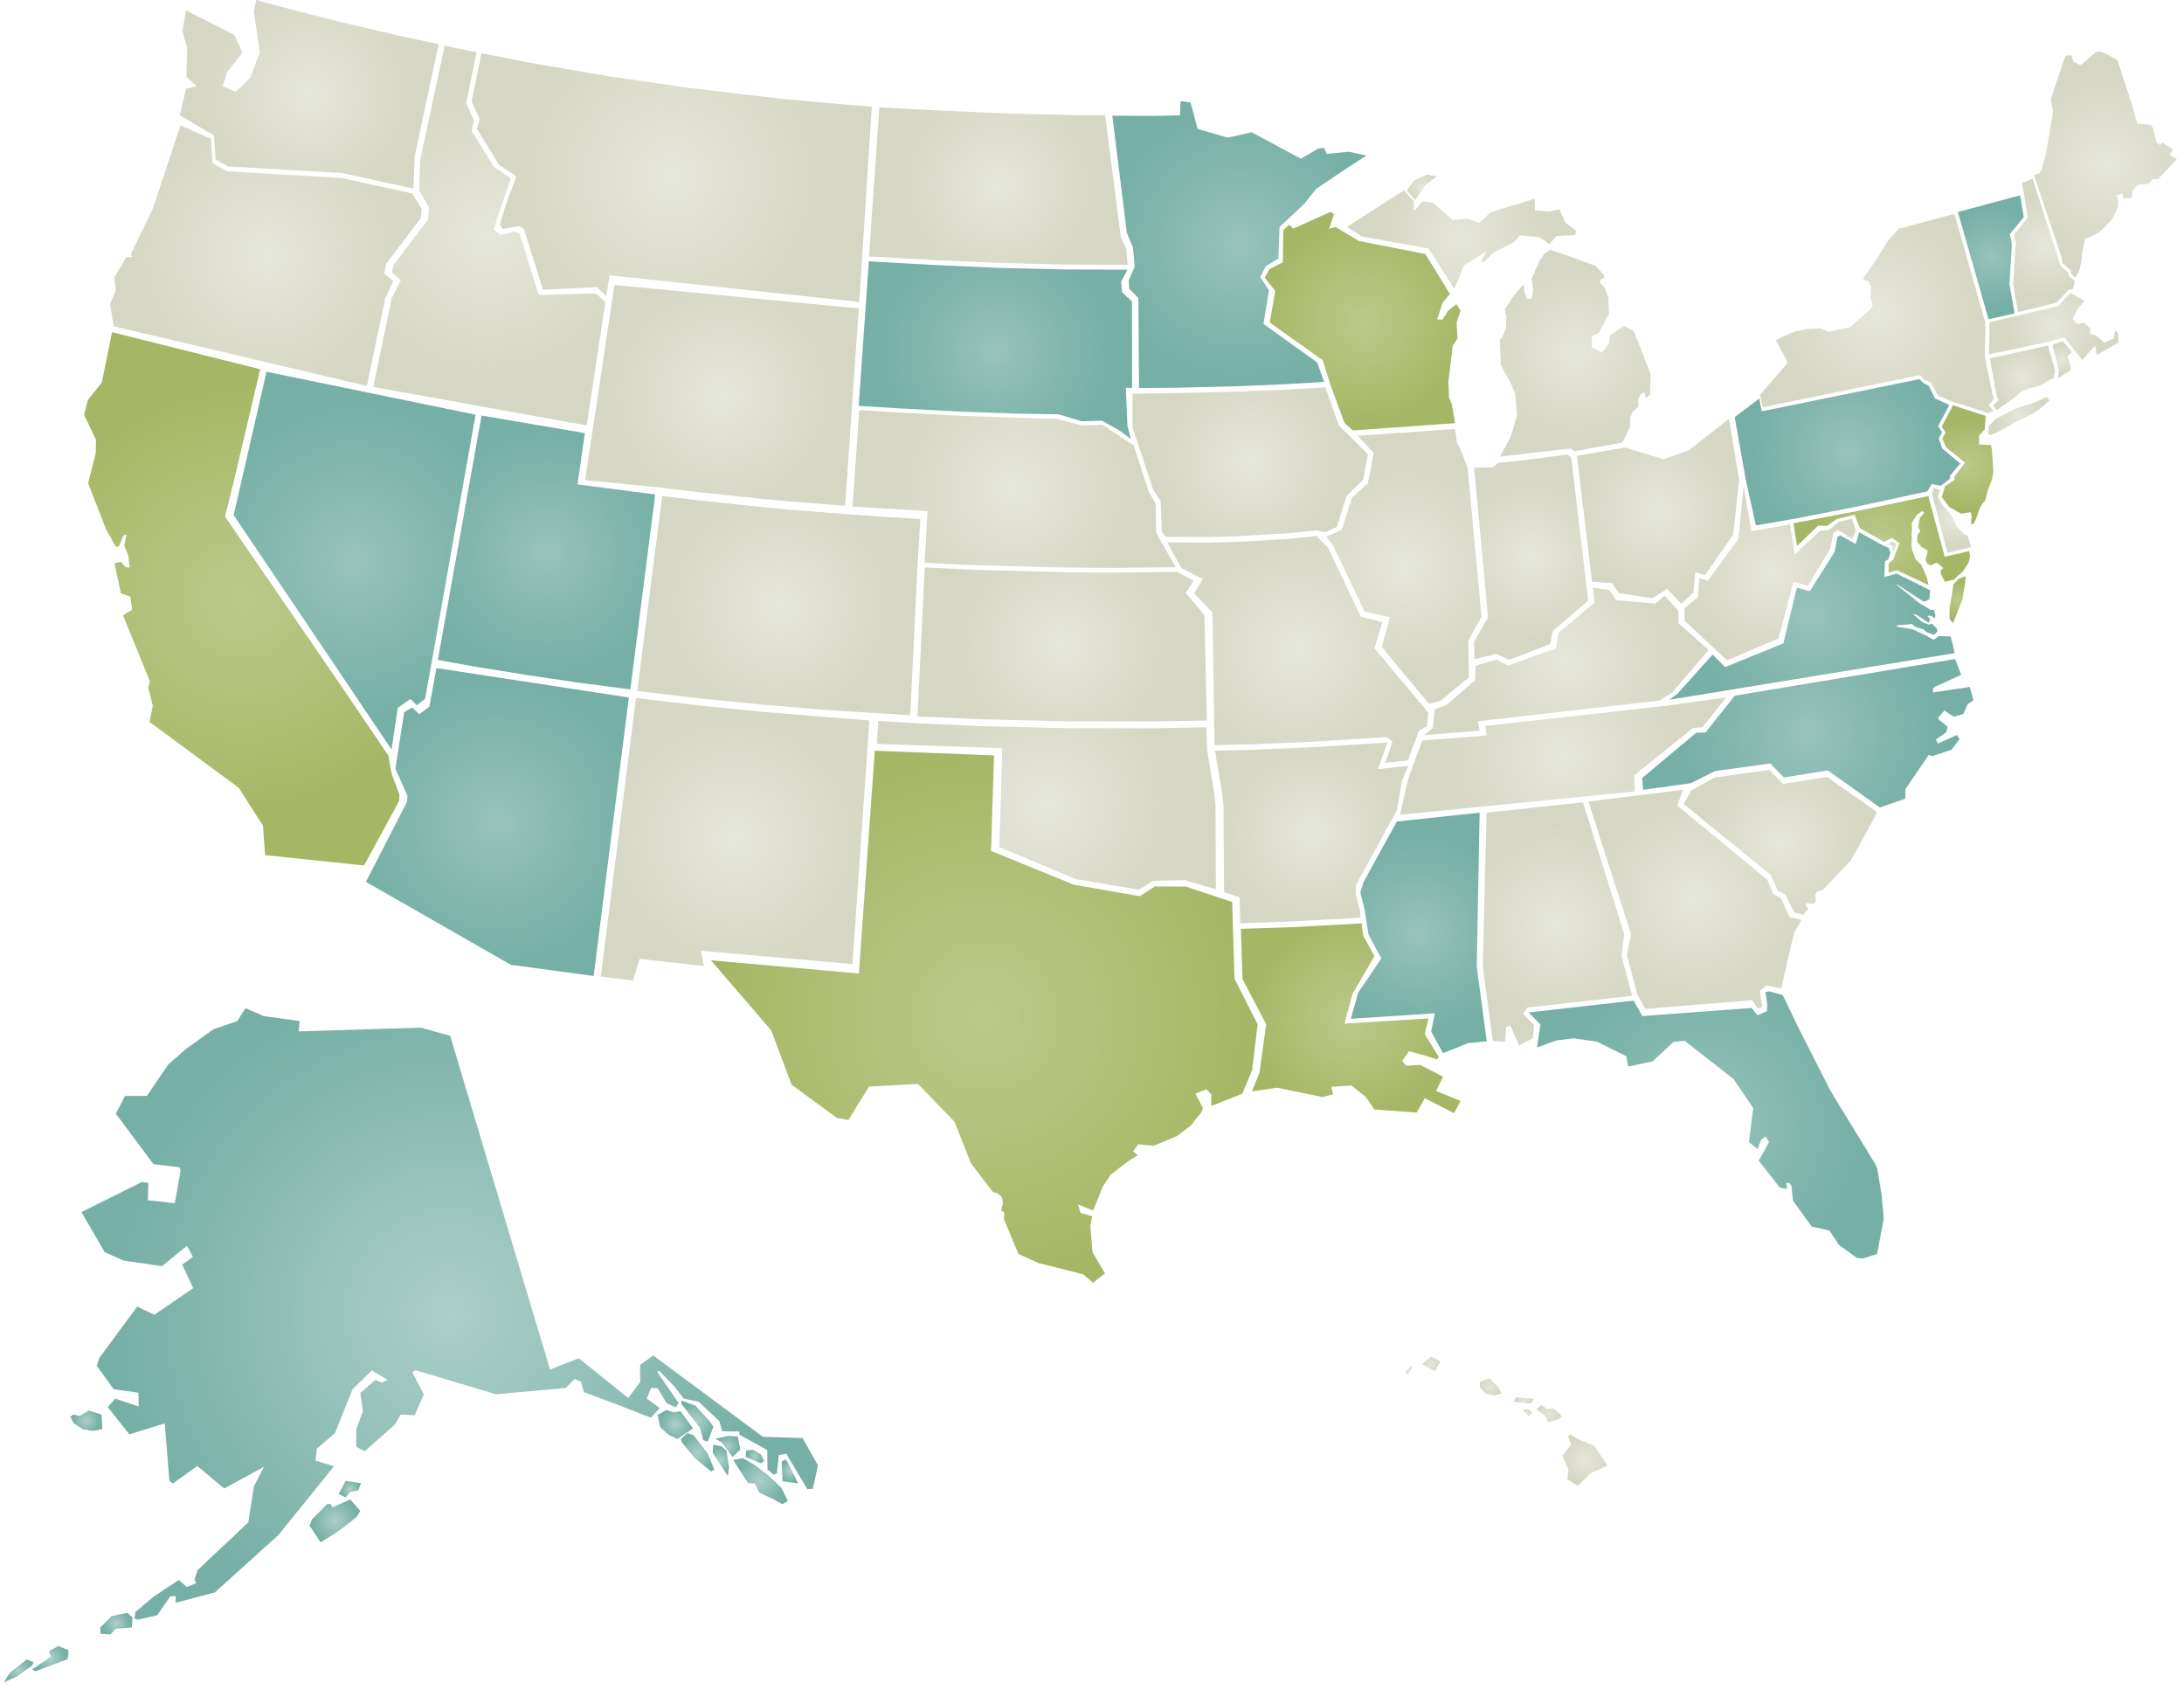 <?xml version="1.0" encoding="utf-8"?>
<!-- Generator: Adobe Illustrator 15.0.1, SVG Export Plug-In . SVG Version: 6.00 Build 0)  -->
<!DOCTYPE svg PUBLIC "-//W3C//DTD SVG 1.1//EN" "http://www.w3.org/Graphics/SVG/1.1/DTD/svg11.dtd">
<svg version="1.1" id="Layer_1" xmlns="http://www.w3.org/2000/svg" xmlns:xlink="http://www.w3.org/1999/xlink" x="0px" y="0px"
	 width="570px" height="441px" viewBox="-67 -50 570 441" enable-background="new -67 -50 570 441" xml:space="preserve">
<g id="California_1_">
	
		<radialGradient id="SVGID_1_" cx="-3.892" cy="235.755" r="57.155" gradientTransform="matrix(1 0 0 -1 0 342)" gradientUnits="userSpaceOnUse">
		<stop  offset="0" style="stop-color:#A5B765;stop-opacity:0.75"/>
		<stop  offset="0.945" style="stop-color:#A5B765;stop-opacity:0.986"/>
		<stop  offset="1" style="stop-color:#A5B765"/>
	</radialGradient>
	<polygon fill="url(#SVGID_1_)" points="-37.764,36.671 0.913,46.34 -6.132,76.219 -8.271,84.776 21.68,128.435 34.359,147.136 
		35.193,151.82 37.253,157.342 37.158,159.026 28.02,175.818 2.188,173.124 1.635,165.438 -4.705,155.533 -28.001,138.339 
		-27.128,134.141 -28.317,129.307 -27.843,127.881 -34.896,110.527 -32.517,109.101 -32.994,105.693 -35.449,104.822 
		-37.113,96.977 -35.449,96.58 -34.184,98.007 -33.149,98.091 -33.469,95.076 -34.579,92.303 -33.943,89.45 -34.816,89.766 
		-36.005,92.598 -36.795,92.619 -39.253,88.26 -44.006,76.059 -42.025,68.295 -41.946,64.809 -45.036,58.23 -44.084,54.349 
		-40.441,49.831 	"/>
</g>
<g id="Oregon_1_">
	
		<radialGradient id="SVGID_2_" cx="2.371" cy="325.288" r="37.468" gradientTransform="matrix(1 0 0 -1 0 342)" gradientUnits="userSpaceOnUse">
		<stop  offset="0" style="stop-color:#D5D6C3;stop-opacity:0.6"/>
		<stop  offset="0.945" style="stop-color:#D5D6C3;stop-opacity:0.978"/>
		<stop  offset="1" style="stop-color:#D5D6C3"/>
	</radialGradient>
	<polygon fill="url(#SVGID_2_)" points="-37.324,35.133 -38.277,29.309 -36.774,25.744 -37.168,22.417 -34,17.03 -32.334,17.109 
		-32.89,16.395 -27.104,4.431 -19.895,-17.28 -11.943,-13.76 -11.573,-7.536 -7.849,-5.314 22.102,-3.573 40.563,0.469 
		43.019,4.431 42.856,6.887 33.826,18.773 33.275,21.307 35.648,23.368 33.51,27.885 28.757,50.704 	"/>
</g>
<g id="Washington_1_">
	
		<radialGradient id="SVGID_3_" cx="13.699" cy="367.397" r="29.546" gradientTransform="matrix(1 0 0 -1 0 342)" gradientUnits="userSpaceOnUse">
		<stop  offset="0" style="stop-color:#D5D6C3;stop-opacity:0.6"/>
		<stop  offset="0.945" style="stop-color:#D5D6C3;stop-opacity:0.978"/>
		<stop  offset="1" style="stop-color:#D5D6C3"/>
	</radialGradient>
	<polygon fill="url(#SVGID_3_)" points="-20.075,-19.915 -18.435,-26.837 -15.678,-27.496 -18.347,-30.018 -18.138,-37.561 
		-19.402,-41.838 -18.452,-47.305 -5.853,-40.888 -3.702,-36.285 -7.767,-31.122 -8.868,-27.496 -5.46,-26.067 -1.733,-29.636 
		0.802,-36.294 -0.735,-46.944 -0.148,-50 11.341,-46.91 24.334,-43.661 39.391,-40.176 47.473,-38.513 47.392,-38.034 
		41.214,-9.192 40.896,-0.795 22.434,-4.835 -7.517,-6.577 -10.734,-8.378 -11.161,-14.663 	"/>
</g>
<g id="Nevada_1_">
	
		<radialGradient id="SVGID_4_" cx="25.548" cy="245.723" r="41.381" gradientTransform="matrix(1 0 0 -1 0 342)" gradientUnits="userSpaceOnUse">
		<stop  offset="0" style="stop-color:#75AFA5;stop-opacity:0.75"/>
		<stop  offset="0.945" style="stop-color:#75AFA5;stop-opacity:0.986"/>
		<stop  offset="1" style="stop-color:#75AFA5"/>
	</radialGradient>
	<polygon fill="url(#SVGID_4_)" points="2.561,46.999 57.114,58.207 45.75,122.28 43.93,132.343 41.786,134.02 40.138,132.372 
		36.812,134.675 35.193,145.557 -6.017,84.404 	"/>
</g>
<g id="Arizona_1_">
	
		<radialGradient id="SVGID_5_" cx="62.813" cy="177.516" r="37.358" gradientTransform="matrix(1 0 0 -1 0 342)" gradientUnits="userSpaceOnUse">
		<stop  offset="0" style="stop-color:#75AFA5;stop-opacity:0.75"/>
		<stop  offset="0.945" style="stop-color:#75AFA5;stop-opacity:0.986"/>
		<stop  offset="1" style="stop-color:#75AFA5"/>
	</radialGradient>
	<polygon fill="url(#SVGID_5_)" points="39.202,159.256 39.36,157.669 36.19,150.539 38.49,135.833 40.547,134.614 42.449,136.355 
		45.067,134.374 46.889,124.31 97.124,131.995 87.932,204.658 66.305,201.724 28.503,180.094 	"/>
</g>
<g id="Idaho_1_">
	
		<radialGradient id="SVGID_6_" cx="60.711" cy="330.528" r="41.059" gradientTransform="matrix(1 0 0 -1 0 342)" gradientUnits="userSpaceOnUse">
		<stop  offset="0" style="stop-color:#D5D6C3;stop-opacity:0.6"/>
		<stop  offset="0.945" style="stop-color:#D5D6C3;stop-opacity:0.978"/>
		<stop  offset="1" style="stop-color:#D5D6C3"/>
	</radialGradient>
	<polygon fill="url(#SVGID_6_)" points="30.414,50.955 35.255,27.732 37.613,23.105 35.241,21.042 35.852,18.981 44.752,7.225 
		44.972,4.148 42.445,-0.247 42.627,-8.083 49.052,-38.064 57.372,-36.319 54.67,-23.061 56.73,-18.543 56.096,-15.853 
		61.801,-6.579 66.318,-3.49 61.801,9.905 63.544,11.33 67.055,10.411 68.616,10.851 73.289,26.064 73.765,26.939 88.48,26.565 
		91.008,28.76 86.121,61.008 	"/>
</g>
<g id="Utah_1_">
	
		<radialGradient id="SVGID_7_" cx="75.641" cy="247.85" r="32.262" gradientTransform="matrix(1 0 0 -1 0 342)" gradientUnits="userSpaceOnUse">
		<stop  offset="0" style="stop-color:#75AFA5;stop-opacity:0.75"/>
		<stop  offset="0.945" style="stop-color:#75AFA5;stop-opacity:0.986"/>
		<stop  offset="1" style="stop-color:#75AFA5"/>
	</radialGradient>
	<polygon fill="url(#SVGID_7_)" points="47.274,122.199 58.684,58.415 85.635,63.011 83.734,76.395 104.007,79.015 97.509,129.886 
		83.642,128.065 70.252,126.083 56.544,123.867 	"/>
</g>
<g id="Montana_1_">
	
		<radialGradient id="SVGID_8_" cx="108.314" cy="345.668" r="43.471" gradientTransform="matrix(1 0 0 -1 0 342)" gradientUnits="userSpaceOnUse">
		<stop  offset="0" style="stop-color:#D5D6C3;stop-opacity:0.6"/>
		<stop  offset="0.945" style="stop-color:#D5D6C3;stop-opacity:0.978"/>
		<stop  offset="1" style="stop-color:#D5D6C3"/>
	</radialGradient>
	<polygon fill="url(#SVGID_8_)" points="58.159,-18.999 56.097,-23.517 58.635,-36.116 71.072,-33.661 92.941,-29.934 
		112.118,-27.161 124.556,-25.658 137.79,-24.151 154.35,-22.644 160.531,-22.172 157.264,28.78 92.106,21.839 91.229,27.223 
		88.701,24.916 74.717,25.607 69.692,9.642 68.374,8.983 64.181,9.761 63.466,8.573 64.972,3.501 67.746,-3.948 63.229,-7.038 
		57.523,-16.31 	"/>
</g>
<g id="Wyoming_2_">
	
		<radialGradient id="SVGID_9_" cx="121.424" cy="288.829" r="32.439" gradientTransform="matrix(1 0 0 -1 0 342)" gradientUnits="userSpaceOnUse">
		<stop  offset="0" style="stop-color:#D5D6C3;stop-opacity:0.6"/>
		<stop  offset="0.945" style="stop-color:#D5D6C3;stop-opacity:0.978"/>
		<stop  offset="1" style="stop-color:#D5D6C3"/>
	</radialGradient>
	<polygon fill="url(#SVGID_9_)" points="93.372,24.366 157.129,30.474 153.563,81.977 138.508,80.786 130.188,79.995 
		114.578,78.332 105.388,77.224 85.719,75.264 	"/>
</g>
<g>
	
		<radialGradient id="SVGID_10_" cx="124.85" cy="173.023" r="35.959" gradientTransform="matrix(1 0 0 -1 0 342)" gradientUnits="userSpaceOnUse">
		<stop  offset="0" style="stop-color:#D5D6C3;stop-opacity:0.6"/>
		<stop  offset="0.945" style="stop-color:#D5D6C3;stop-opacity:0.978"/>
		<stop  offset="1" style="stop-color:#D5D6C3"/>
	</radialGradient>
	<polygon fill="url(#SVGID_10_)" points="89.798,204.791 98.989,132.132 115.788,134.111 130.765,135.619 148.83,137.124 
		159.901,137.976 155.487,201.544 115.952,198.079 116.72,202.034 99.941,200.193 98.198,205.822 	"/>
</g>
<g id="Colorado_1_">
	
		<radialGradient id="SVGID_11_" cx="136.261" cy="233.981" r="33.039" gradientTransform="matrix(1 0 0 -1 0 342)" gradientUnits="userSpaceOnUse">
		<stop  offset="0" style="stop-color:#D5D6C3;stop-opacity:0.6"/>
		<stop  offset="0.945" style="stop-color:#D5D6C3;stop-opacity:0.978"/>
		<stop  offset="1" style="stop-color:#D5D6C3"/>
	</radialGradient>
	<polygon fill="url(#SVGID_11_)" points="99.326,130.294 105.824,79.403 115.014,80.511 130.623,82.177 138.945,82.968 154,84.156 
		162.794,84.789 173.197,85.436 172.458,97.727 170.557,136.635 160.576,136 149.166,135.287 131.101,133.781 116.124,132.275 	"/>
</g>
<g id="Texas_1_">
	
		<radialGradient id="SVGID_12_" cx="189.879" cy="126.71" r="70.387" gradientTransform="matrix(1 0 0 -1 0 342)" gradientUnits="userSpaceOnUse">
		<stop  offset="0" style="stop-color:#A5B765;stop-opacity:0.75"/>
		<stop  offset="0.945" style="stop-color:#A5B765;stop-opacity:0.986"/>
		<stop  offset="1" style="stop-color:#A5B765"/>
	</radialGradient>
	<polygon fill="url(#SVGID_12_)" points="118.528,200.554 157.155,204.012 161.314,145.879 192.425,147.097 191.661,172.027 
		213.215,180.827 230.488,183.835 234.37,181.296 242.474,181.319 254.575,185.341 255.21,205.385 261.229,217.271 259.806,229.156 
		257.238,235.375 249.105,238.585 249.12,235.545 247.842,234.227 244.989,235.339 246.97,239.141 246.572,240.17 243.721,243.734 
		240.156,246.43 234.054,248.966 230.093,248.568 228.744,250.392 229.934,251.419 227.318,253.085 224.623,255.145 
		222.878,256.492 220.821,259.578 219.951,261.722 218.284,265.841 214.323,264.257 215.035,266.476 218.046,267.349 
		217.575,269.883 218.125,276.696 221.375,282.244 218.284,284.7 215.669,282.483 204.022,279.55 198.794,277.173 194.99,268.06 
		195.148,266.396 194.277,265.763 194.752,264.021 194.513,262.434 193.485,261.405 192.14,261.008 186.43,253.562 182.077,242.627 
		172.565,232.8 159.808,233.514 154.418,242.23 151.408,241.674 139.604,233.039 134.292,218.856 	"/>
</g>
<g id="Nebraska_1_">
	
		<radialGradient id="SVGID_13_" cx="197.679" cy="264.418" r="33.176" gradientTransform="matrix(1 0 0 -1 0 342)" gradientUnits="userSpaceOnUse">
		<stop  offset="0" style="stop-color:#D5D6C3;stop-opacity:0.6"/>
		<stop  offset="0.945" style="stop-color:#D5D6C3;stop-opacity:0.978"/>
		<stop  offset="1" style="stop-color:#D5D6C3"/>
	</radialGradient>
	<polygon fill="url(#SVGID_13_)" points="155.518,82.17 157.262,56.996 167.26,57.6 183.424,58.47 199.033,59.025 208.796,59.305 
		215.434,61.006 220.742,60.847 228.903,66.227 232.849,78.448 234.616,81.39 234.728,88.971 239.839,98.009 223.437,98.167 
		210.837,98.09 186.752,97.456 174.308,96.823 175.064,83.369 	"/>
</g>
<g id="South_Dakota_1_">
	
		<radialGradient id="SVGID_14_" cx="192.792" cy="300.644" r="30.079" gradientTransform="matrix(1 0 0 -1 0 342)" gradientUnits="userSpaceOnUse">
		<stop  offset="0" style="stop-color:#75AFA5;stop-opacity:0.75"/>
		<stop  offset="0.945" style="stop-color:#75AFA5;stop-opacity:0.986"/>
		<stop  offset="1" style="stop-color:#75AFA5"/>
	</radialGradient>
	<polygon fill="url(#SVGID_14_)" points="157.113,55.911 159.763,18.192 176.301,19.114 194.049,19.908 210.531,20.301 
		227.252,20.38 225.605,23.486 225.826,26.233 228.422,28.623 228.472,51.208 226.822,51.208 227.255,61.173 228.123,64.517 
		225.27,62.378 220.594,59.763 215.285,59.919 209.263,58.097 198.884,57.936 183.275,57.384 167.11,56.513 	"/>
</g>
<g id="North_Dakota_1_">
	
		<radialGradient id="SVGID_15_" cx="193.535" cy="343.449" r="27.935" gradientTransform="matrix(1 0 0 -1 0 342)" gradientUnits="userSpaceOnUse">
		<stop  offset="0" style="stop-color:#D5D6C3;stop-opacity:0.6"/>
		<stop  offset="0.945" style="stop-color:#D5D6C3;stop-opacity:0.978"/>
		<stop  offset="1" style="stop-color:#D5D6C3"/>
	</radialGradient>
	<polygon fill="url(#SVGID_15_)" points="159.792,16.91 162.484,-21.679 162.484,-21.996 176.489,-21.234 196.614,-20.363 
		213.81,-19.964 221.417,-19.964 225.532,11.967 226.962,14.896 227.278,19.099 210.561,19.017 194.078,18.623 176.33,17.829 	"/>
</g>
<g id="Oklahoma_1_">
	
		<radialGradient id="SVGID_16_" cx="206.086" cy="181.871" r="34.944" gradientTransform="matrix(1 0 0 -1 0 342)" gradientUnits="userSpaceOnUse">
		<stop  offset="0" style="stop-color:#D5D6C3;stop-opacity:0.6"/>
		<stop  offset="0.945" style="stop-color:#D5D6C3;stop-opacity:0.978"/>
		<stop  offset="1" style="stop-color:#D5D6C3"/>
	</radialGradient>
	<polygon fill="url(#SVGID_16_)" points="161.843,144.066 162.24,138.111 172.661,138.744 188.907,139.456 211.964,140.011 
		235.181,140.011 247.859,139.774 248.018,145.651 249.84,156.509 250.236,160.073 250.329,182.035 242.089,179.617 
		233.848,179.839 230.222,182.146 213.85,179.398 193.802,171.029 194.595,145.228 	"/>
</g>
<g id="Kansas_1_">
	
		<radialGradient id="SVGID_17_" cx="210.217" cy="223.875" r="30.245" gradientTransform="matrix(1 0 0 -1 0 342)" gradientUnits="userSpaceOnUse">
		<stop  offset="0" style="stop-color:#D5D6C3;stop-opacity:0.6"/>
		<stop  offset="0.945" style="stop-color:#D5D6C3;stop-opacity:0.978"/>
		<stop  offset="1" style="stop-color:#D5D6C3"/>
	</radialGradient>
	<polygon fill="url(#SVGID_17_)" points="172.453,136.946 174.354,98.04 187.128,98.674 211.214,99.31 223.812,99.386 
		240.215,99.229 244.494,101.525 242.437,104.697 247.347,110.477 247.98,137.974 235.303,138.212 212.086,138.212 189.028,137.658 
			"/>
</g>
<g id="Minnesota_1_">
	
		<radialGradient id="SVGID_18_" cx="256.455" cy="328.203" r="35.367" gradientTransform="matrix(1 0 0 -1 0 342)" gradientUnits="userSpaceOnUse">
		<stop  offset="0" style="stop-color:#75AFA5;stop-opacity:0.75"/>
		<stop  offset="0.945" style="stop-color:#75AFA5;stop-opacity:0.986"/>
		<stop  offset="1" style="stop-color:#75AFA5"/>
	</radialGradient>
	<polygon fill="url(#SVGID_18_)" points="223.299,-19.805 234.491,-19.754 240.989,-19.915 241.099,-23.65 243.732,-23.246 
		245.555,-16.354 253.405,-14.091 259.66,-15.483 272.523,-8.597 277.027,-11.234 278.6,-11.441 279.233,-9.855 285.097,-10.412 
		289.612,-9.382 284.542,-6.134 276.457,-0.666 273.449,3.135 266.949,9.237 266.63,17.481 263.383,19.46 261.895,22.277 
		264.194,25.765 262.757,34.511 276.781,44.575 278.566,49.636 269.169,50.216 255.858,50.772 239.851,51.168 230.267,51.245 
		230.107,27.781 227.711,25.333 227.584,23.158 229.156,19.541 228.678,14.547 227.096,10.744 	"/>
</g>
<g id="Iowa_1_">
	
		<radialGradient id="SVGID_19_" cx="259.299" cy="271.393" r="25.744" gradientTransform="matrix(1 0 0 -1 0 342)" gradientUnits="userSpaceOnUse">
		<stop  offset="0" style="stop-color:#D5D6C3;stop-opacity:0.6"/>
		<stop  offset="0.945" style="stop-color:#D5D6C3;stop-opacity:0.978"/>
		<stop  offset="1" style="stop-color:#D5D6C3"/>
	</radialGradient>
	<polygon fill="url(#SVGID_19_)" points="228.574,61.502 228.574,52.712 239.946,52.58 255.953,52.184 269.265,51.629 
		278.932,51.075 282.412,61.008 290.023,68.505 288.756,75.162 284.39,79.467 281.942,87.443 278.951,88.861 276.588,88.394 
		269.738,89.105 254.842,89.98 248.028,90.138 237.251,90.059 236.224,88.711 235.905,80.787 234.004,77.853 	"/>
</g>
<g id="Missouri_1_">
	
		<radialGradient id="SVGID_20_" cx="271.69" cy="222.565" r="31.913" gradientTransform="matrix(1 0 0 -1 0 342)" gradientUnits="userSpaceOnUse">
		<stop  offset="0" style="stop-color:#D5D6C3;stop-opacity:0.6"/>
		<stop  offset="0.945" style="stop-color:#D5D6C3;stop-opacity:0.978"/>
		<stop  offset="1" style="stop-color:#D5D6C3"/>
	</radialGradient>
	<polygon fill="url(#SVGID_20_)" points="237.618,91.501 248.396,91.58 255.209,91.423 270.103,90.552 276.525,89.839 
		279.613,92.928 288.172,110.915 293.796,112.34 291.735,119.157 305.763,135.955 305.442,139.442 303.306,140.71 300.453,148.393 
		294.509,149.03 296.413,143.561 294.984,142.291 276.441,143.48 260.2,144.197 249.979,144.431 249.449,109.81 244.67,104.848 
		246.978,101.058 241.38,98.278 	"/>
</g>
<g id="Arkansas_1_">
	
		<radialGradient id="SVGID_21_" cx="275.332" cy="174.697" r="24.419" gradientTransform="matrix(1 0 0 -1 0 342)" gradientUnits="userSpaceOnUse">
		<stop  offset="0" style="stop-color:#D5D6C3;stop-opacity:0.6"/>
		<stop  offset="0.945" style="stop-color:#D5D6C3;stop-opacity:0.978"/>
		<stop  offset="1" style="stop-color:#D5D6C3"/>
	</radialGradient>
	<polygon fill="url(#SVGID_21_)" points="250.095,145.87 260.315,145.631 276.558,144.917 295.099,143.73 292.631,150.666 
		300.568,149.831 299.063,153.318 298.667,155.218 297.559,161.479 287.02,180.655 286.862,182.079 286.94,183.744 287.968,187.626 
		288.048,189.446 270.616,190.399 256.701,190.876 256.512,184.124 252.473,182.792 252.312,160.29 251.918,156.725 	"/>
</g>
<g id="Louisiana_1_">
	
		<radialGradient id="SVGID_22_" cx="285.539" cy="126.314" r="26.788" gradientTransform="matrix(1 0 0 -1 0 342)" gradientUnits="userSpaceOnUse">
		<stop  offset="0" style="stop-color:#A5B765;stop-opacity:0.75"/>
		<stop  offset="0.945" style="stop-color:#A5B765;stop-opacity:0.986"/>
		<stop  offset="1" style="stop-color:#A5B765"/>
	</radialGradient>
	<polygon fill="url(#SVGID_22_)" points="256.866,192.352 270.948,191.875 288.378,190.925 288.775,194.091 291.707,199.48 
		286.003,209.307 283.896,217.086 305.812,215.724 304.861,219.844 308.508,225.788 307.95,226.421 305.097,225.471 
		300.741,224.281 298.918,226.816 300.03,228.086 303.67,227.848 309.612,230.939 307.793,234.659 314.211,237.275 312.466,240.448 
		304.826,236.534 304.146,237.835 302.722,240.287 291.707,239.493 289.49,236.246 285.687,233.235 280.456,233.552 
		280.932,235.532 278.159,236.246 266.273,233.791 259.739,234.768 261.719,229.852 263.459,217.251 257.263,205.423 	"/>
</g>
<g id="Wisconsin_1_">
	
		<radialGradient id="SVGID_23_" cx="288.637" cy="308.215" r="27.081" gradientTransform="matrix(1 0 0 -1 0 342)" gradientUnits="userSpaceOnUse">
		<stop  offset="0" style="stop-color:#A5B765;stop-opacity:0.75"/>
		<stop  offset="0.945" style="stop-color:#A5B765;stop-opacity:0.986"/>
		<stop  offset="1" style="stop-color:#A5B765"/>
	</radialGradient>
	<polygon fill="url(#SVGID_23_)" points="269.424,8.648 270.546,9.642 280.278,5.26 281.15,5.894 279.882,9.699 281.547,9.223 
		287.648,12.868 305,16.273 311.419,26.73 309.518,28.95 308.091,33.308 309.438,33.39 310.944,31.09 313.081,29.348 314.191,31.01 
		313.161,34.179 313.398,38.303 312.134,40.204 311.021,49.551 311.181,53.751 311.892,55.417 312.768,60.41 286.065,62.31 
		283.896,60.35 280.104,50.077 278.241,44.022 264.393,34.144 265.821,25.903 263.083,22.454 264.351,20.186 267.799,18.431 
		267.916,10.073 	"/>
</g>
<g id="Illinois_1_">
	
		<radialGradient id="SVGID_24_" cx="299.389" cy="244.201" r="29.126" gradientTransform="matrix(1 0 0 -1 0 342)" gradientUnits="userSpaceOnUse">
		<stop  offset="0" style="stop-color:#D5D6C3;stop-opacity:0.6"/>
		<stop  offset="0.945" style="stop-color:#D5D6C3;stop-opacity:0.978"/>
		<stop  offset="1" style="stop-color:#D5D6C3"/>
	</radialGradient>
	<polygon fill="url(#SVGID_24_)" points="279.116,90.015 283.163,88.258 285.873,79.797 289.993,76.117 291.532,68.206 
		287.356,63.701 312.737,61.942 313.275,65.599 314.143,67.183 316.034,72.015 319.66,110.911 316.198,117.174 316.361,126.688 
		308.947,132.868 305.98,133.655 293.619,118.822 295.762,111.076 289.169,109.592 280.764,91.994 	"/>
</g>
<g id="Mississippi_1_">
	
		<radialGradient id="SVGID_25_" cx="303.3" cy="148.583" r="25.485" gradientTransform="matrix(1 0 0 -1 0 342)" gradientUnits="userSpaceOnUse">
		<stop  offset="0" style="stop-color:#75AFA5;stop-opacity:0.75"/>
		<stop  offset="0.945" style="stop-color:#75AFA5;stop-opacity:0.986"/>
		<stop  offset="1" style="stop-color:#75AFA5"/>
	</radialGradient>
	<polygon fill="url(#SVGID_25_)" points="289.169,187.42 288.022,182.873 288.892,180.102 297.575,164.346 319.165,162.038 
		318.417,202.207 321.031,221.698 316.138,222.175 309.606,224.795 306.518,219.162 307.466,214.382 285.568,215.812 
		287.467,209.021 293.509,200.057 290.158,193.848 	"/>
</g>
<g id="Tennessee_1_">
	
		<radialGradient id="SVGID_26_" cx="340.92" cy="194.712" r="31.991" gradientTransform="matrix(1 0 0 -1 0 342)" gradientUnits="userSpaceOnUse">
		<stop  offset="0" style="stop-color:#D5D6C3;stop-opacity:0.6"/>
		<stop  offset="0.945" style="stop-color:#D5D6C3;stop-opacity:0.978"/>
		<stop  offset="1" style="stop-color:#D5D6C3"/>
	</radialGradient>
	<polygon fill="url(#SVGID_26_)" points="298.344,162.588 300.539,153.188 304.167,143.214 320.979,141.896 320.648,139.423 
		367.678,134.167 383.496,131.988 377.344,139.752 374.829,139.953 359.544,152.277 359.648,156.514 	"/>
</g>
<g id="Kentucky_1_">
	
		<radialGradient id="SVGID_27_" cx="341.805" cy="219.427" r="29.581" gradientTransform="matrix(1 0 0 -1 0 342)" gradientUnits="userSpaceOnUse">
		<stop  offset="0" style="stop-color:#D5D6C3;stop-opacity:0.6"/>
		<stop  offset="0.945" style="stop-color:#D5D6C3;stop-opacity:0.978"/>
		<stop  offset="1" style="stop-color:#D5D6C3"/>
	</radialGradient>
	<polygon fill="url(#SVGID_27_)" points="304.662,141.823 306.969,139.953 307.458,135.075 310.484,133.965 317.956,127.537 
		318.177,123.638 323.56,122.098 326.636,123.638 339.052,119.187 339.725,115.191 349.161,107.199 348.708,103.324 
		353.035,103.954 354.781,106.568 365.078,107.518 367.379,105.456 371.023,109.263 371.102,112.668 378.947,119.563 
		369.433,130.688 366.112,132.792 318.729,138.184 319.202,140.638 	"/>
</g>
<g id="Indiana_1_">
	
		<radialGradient id="SVGID_28_" cx="332.592" cy="246.607" r="21.675" gradientTransform="matrix(1 0 0 -1 0 342)" gradientUnits="userSpaceOnUse">
		<stop  offset="0" style="stop-color:#D5D6C3;stop-opacity:0.6"/>
		<stop  offset="0.945" style="stop-color:#D5D6C3;stop-opacity:0.978"/>
		<stop  offset="1" style="stop-color:#D5D6C3"/>
	</radialGradient>
	<polygon fill="url(#SVGID_28_)" points="317.847,121.989 317.682,117.539 321.368,111.081 317.729,72.015 322.48,71.938 
		324.145,70.748 329.215,70.272 342.113,68.609 343.064,69.322 347.501,106.721 338.225,114.653 337.588,118.06 326.841,122.175 
		323.507,120.587 	"/>
</g>
<g id="Ohio_3_">
	
		<radialGradient id="SVGID_29_" cx="339.481" cy="150.958" r="26.31" gradientTransform="matrix(1 0 0 -1 0 342)" gradientUnits="userSpaceOnUse">
		<stop  offset="0" style="stop-color:#D5D6C3;stop-opacity:0.6"/>
		<stop  offset="0.945" style="stop-color:#D5D6C3;stop-opacity:0.978"/>
		<stop  offset="1" style="stop-color:#D5D6C3"/>
	</radialGradient>
	<polygon fill="url(#SVGID_29_)" points="346.136,159.347 356.907,193.683 356.199,199.441 358.973,209.821 331.556,212.909 
		330.527,214.575 333.379,217.428 333.062,220.915 329.416,222.736 327.198,217.583 326.089,217.982 325.771,221.787 
		322.604,221.626 319.989,202.135 320.979,162.038 	"/>
</g>
<g>
	
		<radialGradient id="SVGID_30_" cx="304.076" cy="343.097" r="3.623" gradientTransform="matrix(1 0 0 -1 0 342)" gradientUnits="userSpaceOnUse">
		<stop  offset="0" style="stop-color:#D5D6C3;stop-opacity:0.6"/>
		<stop  offset="0.945" style="stop-color:#D5D6C3;stop-opacity:0.978"/>
		<stop  offset="1" style="stop-color:#D5D6C3"/>
	</radialGradient>
	<polygon fill="url(#SVGID_30_)" points="305.016,-1.748 307.955,-3.956 305.428,-4.443 301.913,-2.81 300.197,-0.279 302.322,2.25 
			"/>
</g>
<g>
	
		<radialGradient id="SVGID_31_" cx="314.451" cy="329.492" r="23.042" gradientTransform="matrix(1 0 0 -1 0 342)" gradientUnits="userSpaceOnUse">
		<stop  offset="0" style="stop-color:#D5D6C3;stop-opacity:0.6"/>
		<stop  offset="0.945" style="stop-color:#D5D6C3;stop-opacity:0.978"/>
		<stop  offset="1" style="stop-color:#D5D6C3"/>
	</radialGradient>
	<polygon fill="url(#SVGID_31_)" points="329.687,11.401 334.752,11.893 337.364,13.69 339.243,11.567 344.062,11.32 344.39,10.26 
		341.529,8.055 339.977,4.621 337.364,5.192 333.605,4.87 333.525,1.846 322.09,5.357 319.067,8.135 315.798,6.994 312.123,7.401 
		307.058,2.909 304.28,2.58 302.076,5.031 301.995,2.499 299.461,-0.358 284.512,9.198 288.346,11.694 305.815,14.825 
		312.573,25.373 315.145,19.163 320.865,15.651 319.557,18.264 320.372,18.346 322.661,15.978 328.135,13.201 	"/>
</g>
<g>
	
		<radialGradient id="SVGID_32_" cx="344.103" cy="299.842" r="23.617" gradientTransform="matrix(1 0 0 -1 0 342)" gradientUnits="userSpaceOnUse">
		<stop  offset="0" style="stop-color:#D5D6C3;stop-opacity:0.6"/>
		<stop  offset="0.945" style="stop-color:#D5D6C3;stop-opacity:0.978"/>
		<stop  offset="1" style="stop-color:#D5D6C3"/>
	</radialGradient>
	<polygon fill="url(#SVGID_32_)" points="361.656,42.038 359.359,36.333 356.903,35.067 353.177,37.442 352.941,39.662 
		351.118,41.961 348.425,40.615 348.503,37.68 350.245,36.886 352.941,31.896 352.703,27.616 351.909,25.16 350.563,23.814 
		350.879,22.783 351.672,22.625 351.672,21.834 349.453,19.378 343.114,17.077 337.569,15.179 336.062,16.204 334.795,18.029 
		332.735,22.783 333.131,25.323 332.735,27.934 331.704,28.013 330.909,26.351 330.596,24.134 328.141,27.062 325.682,30.786 
		326.158,32.375 326.081,35.46 325.128,37.919 324.415,38.79 324.729,45.288 327.348,50.12 328.455,52.656 328.932,58.443 
		327.269,63.986 324.494,69.137 342.956,67 343.908,67.71 356.425,65.494 358.406,61.371 358.487,58.916 359.043,57.568 
		360.625,56.062 360.546,54.32 361.261,52.814 362.13,52.339 362.608,53.924 363.638,52.893 363.793,47.745 	"/>
</g>
<g id="Florida_1_">
	
		<radialGradient id="SVGID_33_" cx="378.299" cy="98.499" r="41.004" gradientTransform="matrix(1 0 0 -1 0 342)" gradientUnits="userSpaceOnUse">
		<stop  offset="0" style="stop-color:#75AFA5;stop-opacity:0.75"/>
		<stop  offset="0.945" style="stop-color:#75AFA5;stop-opacity:0.986"/>
		<stop  offset="1" style="stop-color:#75AFA5"/>
	</radialGradient>
	<polygon fill="url(#SVGID_33_)" points="335.043,217.305 331.956,214.166 359.373,211.073 361.632,215.108 390.163,212.998 
		391.683,214.906 394.16,213.834 394.238,212.092 393.766,208.843 394.814,208.645 398.275,209.632 402.057,217.503 
		410.692,234.541 422.422,253.713 422.976,254.982 424.084,261.877 424.642,267.897 422.896,277.167 419.252,278.356 
		417.585,278.201 412.91,274.791 410.46,271.066 405.859,270.037 400.951,263.302 400.551,259.419 399.995,258.628 399.205,258.708 
		399.44,260.21 397.54,259.894 391.996,252.843 394.688,248.009 393.818,246.504 392.629,247.376 391.678,249.832 389.459,248.009 
		390.569,239.137 385.497,231.61 372.662,221.547 369.729,221.863 364.339,226.935 357.922,228.28 357.447,225.584 349.763,221.782 
		343.66,220.91 339.223,221.469 334.151,223.29 	"/>
</g>
<g id="Ohio_2_">
	
		<radialGradient id="SVGID_34_" cx="365.731" cy="258.593" r="22.691" gradientTransform="matrix(1 0 0 -1 0 342)" gradientUnits="userSpaceOnUse">
		<stop  offset="0" style="stop-color:#D5D6C3;stop-opacity:0.6"/>
		<stop  offset="0.945" style="stop-color:#D5D6C3;stop-opacity:0.978"/>
		<stop  offset="1" style="stop-color:#D5D6C3"/>
	</radialGradient>
	<polygon fill="url(#SVGID_34_)" points="344.56,68.958 357.077,66.74 367.143,69.83 373.798,67.452 384.257,59.292 386.903,75.312 
		385.348,89.455 378.005,100.061 375.455,99.348 374.974,104.59 371.816,107.522 368.094,103.637 364.209,106.096 355.496,104.747 
		353.749,102.133 348.521,101.817 	"/>
</g>
<g id="Georgia_1_">
	
		<radialGradient id="SVGID_35_" cx="375.351" cy="157.345" r="28.198" gradientTransform="matrix(1 0 0 -1 0 342)" gradientUnits="userSpaceOnUse">
		<stop  offset="0" style="stop-color:#D5D6C3;stop-opacity:0.6"/>
		<stop  offset="0.945" style="stop-color:#D5D6C3;stop-opacity:0.978"/>
		<stop  offset="1" style="stop-color:#D5D6C3"/>
	</radialGradient>
	<polygon fill="url(#SVGID_35_)" points="347.545,159.141 372.234,156.069 370.752,160.188 394.204,179.504 395.787,183.309 
		397.768,184.338 400.066,189.328 403.156,190.044 401.255,193.291 397.848,207.952 394.044,207.079 392.283,208.584 
		392.916,212.706 391.825,213.18 390.32,210.96 362.401,213.241 360.381,209.613 357.609,199.232 358.665,193.683 	"/>
</g>
<g id="North_Carolina_1_">
	
		<radialGradient id="SVGID_36_" cx="404.81" cy="200.68" r="33.501" gradientTransform="matrix(1 0 0 -1 0 342)" gradientUnits="userSpaceOnUse">
		<stop  offset="0" style="stop-color:#75AFA5;stop-opacity:0.75"/>
		<stop  offset="0.945" style="stop-color:#75AFA5;stop-opacity:0.986"/>
		<stop  offset="1" style="stop-color:#75AFA5"/>
	</radialGradient>
	<polygon fill="url(#SVGID_36_)" points="361.852,156.069 361.572,153.005 375.681,141.198 378.136,141.122 385.749,131.513 
		443.269,121.952 444.852,126.066 438.115,129.156 437.404,129.791 437.562,130.662 447.067,129.234 448.049,132.702 
		446.514,133.751 445.405,136.287 442.874,137 440.45,135.392 438.706,137.448 441.286,139.613 440.968,141.042 438.274,142.941 
		438.735,143.992 443.741,141.755 444.423,142.837 442.316,145.638 437.244,147.3 436.377,146.982 430.271,155.938 430.271,158.393 
		423.616,160.689 410.064,151.023 398.576,152.849 398.338,152.608 395.013,149.202 380.671,151.182 374.254,154.352 	"/>
</g>
<g id="Virginia_1_">
	
		<radialGradient id="SVGID_37_" cx="405.861" cy="231.263" r="30.54" gradientTransform="matrix(1 0 0 -1 0 342)" gradientUnits="userSpaceOnUse">
		<stop  offset="0" style="stop-color:#75AFA5;stop-opacity:0.75"/>
		<stop  offset="0.945" style="stop-color:#75AFA5;stop-opacity:0.986"/>
		<stop  offset="1" style="stop-color:#75AFA5"/>
	</radialGradient>
	<polygon fill="url(#SVGID_37_)" points="368.609,132.593 370.769,131.036 379.985,120.791 383.232,124.065 398.44,117.869 
		401.956,103.365 405.362,104.244 411.845,93.917 412.559,90.127 413.254,89.679 417.338,91.939 418.233,88.881 424.493,92.366 
		425.917,92.92 426.394,94.27 425.84,95.933 424.967,96.407 424.808,100.53 427.98,99.656 436.774,104.014 436.535,106.393 
		435.108,107.028 428.058,102.429 427.98,102.587 434,107.421 436.929,109.164 437.725,109.084 438.118,110.59 437.962,111.382 
		437.171,110.751 436.379,110.59 436.061,110.828 436.774,111.621 436.379,112.492 433.128,110.354 432.258,110.195 
		434.713,112.336 436.379,112.969 437.247,112.729 438.359,113.841 438.674,114.631 437.882,115.662 436.693,115.266 
		435.821,114.95 435.029,114.235 432.812,113.523 432.02,112.81 430.674,112.969 428.216,113.125 427.98,113.523 432.097,114.157 
		435.348,115.662 436.22,116.139 437.646,116.93 438.991,115.978 442.08,116.058 442.794,118.75 443.112,120.415 	"/>
</g>
<g id="West_Virginia_1_">
	
		<radialGradient id="SVGID_38_" cx="394.978" cy="242.411" r="22.53" gradientTransform="matrix(1 0 0 -1 0 342)" gradientUnits="userSpaceOnUse">
		<stop  offset="0" style="stop-color:#D5D6C3;stop-opacity:0.6"/>
		<stop  offset="0.945" style="stop-color:#D5D6C3;stop-opacity:0.978"/>
		<stop  offset="1" style="stop-color:#D5D6C3"/>
	</radialGradient>
	<polygon fill="url(#SVGID_38_)" points="372.62,108.58 372.698,108.659 376.186,105.727 376.502,100.813 378.722,101.527 
		386.725,90.593 388.073,76.888 390.133,88.611 400.195,86.792 401.406,94.631 407.999,88.497 410.307,88.276 412.834,86.189 
		416.358,85.365 417.338,88.387 416.46,90.585 412.724,88.276 411.516,89.046 410.636,93.222 404.868,102.871 401.065,101.846 
		397.181,116.584 383.714,122.29 372.698,111.988 	"/>
</g>
<g id="South_Carolina_1_">
	
		<radialGradient id="SVGID_39_" cx="397.644" cy="172.207" r="22.269" gradientTransform="matrix(1 0 0 -1 0 342)" gradientUnits="userSpaceOnUse">
		<stop  offset="0" style="stop-color:#D5D6C3;stop-opacity:0.6"/>
		<stop  offset="0.945" style="stop-color:#D5D6C3;stop-opacity:0.978"/>
		<stop  offset="1" style="stop-color:#D5D6C3"/>
	</radialGradient>
	<polygon fill="url(#SVGID_39_)" points="380.46,152.869 394.8,150.886 398.365,154.532 409.854,152.711 422.832,161.838 
		422.613,162.504 418.018,170.983 416.036,174.547 408.669,182.234 407.08,182.709 406.762,183.5 406.924,185.245 406.054,185.877 
		404.624,185.562 404.229,186.354 405.022,186.987 403.693,188.698 401.238,188.063 398.938,183.402 396.958,182.374 
		395.144,178.319 372.456,159.81 374.377,156.233 	"/>
</g>
<g id="Pennsylvania_1_">
	
		<radialGradient id="SVGID_40_" cx="415.17" cy="273.991" r="24.802" gradientTransform="matrix(1 0 0 -1 0 342)" gradientUnits="userSpaceOnUse">
		<stop  offset="0" style="stop-color:#75AFA5;stop-opacity:0.75"/>
		<stop  offset="0.945" style="stop-color:#75AFA5;stop-opacity:0.986"/>
		<stop  offset="1" style="stop-color:#75AFA5"/>
	</radialGradient>
	<polygon fill="url(#SVGID_40_)" points="385.742,58.829 392.159,53.995 392.793,57.322 433.917,48.923 434.944,49.93 
		436.347,50.59 437.995,53.969 441.759,55.659 438.829,61.207 439.859,62.79 438.986,64.375 439.889,66.989 444.599,70.963 
		441.92,74.12 441.92,74.914 439.541,76.737 437.171,76.3 436.018,78.196 417.394,82.233 400.828,85.448 391.27,87.095 
		388.633,75.229 	"/>
</g>
<g id="Washington_DC_1_">
	
		<radialGradient id="SVGID_41_" cx="426.863" cy="249.315" r="1.188" gradientTransform="matrix(1 0 0 -1 0 342)" gradientUnits="userSpaceOnUse">
		<stop  offset="0" style="stop-color:#D5D6C3;stop-opacity:0.6"/>
		<stop  offset="0.945" style="stop-color:#D5D6C3;stop-opacity:0.978"/>
		<stop  offset="1" style="stop-color:#D5D6C3"/>
	</radialGradient>
	<polygon fill="url(#SVGID_41_)" points="425.842,91.923 426.901,91.351 427.884,92.006 427.117,94.019 427.008,93.111 
		426.574,92.33 	"/>
</g>
<g id="Delaware_1_">
	
		<radialGradient id="SVGID_42_" cx="442.362" cy="256.227" r="6.983" gradientTransform="matrix(1 0 0 -1 0 342)" gradientUnits="userSpaceOnUse">
		<stop  offset="0" style="stop-color:#D5D6C3;stop-opacity:0.6"/>
		<stop  offset="0.945" style="stop-color:#D5D6C3;stop-opacity:0.978"/>
		<stop  offset="1" style="stop-color:#D5D6C3"/>
	</radialGradient>
	<polygon fill="url(#SVGID_42_)" points="437.252,79.021 437.676,77.323 439.313,77.865 438.738,79.612 439.638,81.325 
		442.248,84.432 443.721,87.369 445.682,89.492 446.575,89.903 447.473,92.751 441.27,94.224 	"/>
</g>
<g id="New_Jersey_1_">
	
		<radialGradient id="SVGID_43_" cx="446.498" cy="270.762" r="11.944" gradientTransform="matrix(1 0 0 -1 0 342)" gradientUnits="userSpaceOnUse">
		<stop  offset="0" style="stop-color:#A5B765;stop-opacity:0.75"/>
		<stop  offset="0.945" style="stop-color:#A5B765;stop-opacity:0.986"/>
		<stop  offset="1" style="stop-color:#A5B765"/>
	</radialGradient>
	<polygon fill="url(#SVGID_43_)" points="440.636,76.903 443.095,75.161 443.095,74.37 445.863,70.721 440.873,66.682 
		439.921,64.461 440.793,62.878 439.764,61.296 442.693,55.748 451.252,58.522 451.017,62.007 449.513,63.67 449.513,65.969 
		452.602,66.128 452.836,67.158 453.076,70.483 453.232,72.942 453.155,73.815 452.836,75.24 452.52,76.033 451.809,77.852 
		451.174,80.468 450.066,81.896 449.668,82.687 448.798,85.223 448.162,86.649 447.371,86.729 447.608,84.511 447.293,83.639 
		444.836,84.036 441.744,82.293 439.764,79.676 	"/>
</g>
<g id="Maryland_4_">
	
		<radialGradient id="SVGID_44_" cx="424.117" cy="250.949" r="18.256" gradientTransform="matrix(1 0 0 -1 0 342)" gradientUnits="userSpaceOnUse">
		<stop  offset="0" style="stop-color:#A5B765;stop-opacity:0.75"/>
		<stop  offset="0.945" style="stop-color:#A5B765;stop-opacity:0.986"/>
		<stop  offset="1" style="stop-color:#A5B765"/>
	</radialGradient>
	<polygon fill="url(#SVGID_44_)" points="446.938,93.805 440.548,95.254 436.264,79.432 417.701,83.347 401.061,86.518 
		402.011,92.433 407.505,87.159 409.867,87.213 412.394,85.42 417.009,84.321 418.438,87.837 424.7,91.354 426.788,90.365 
		428.766,91.709 427.611,94.595 427.117,95.996 425.939,96.976 425.88,99.374 428.106,98.798 436.347,102.67 435.844,100.619 
		434.496,97.45 432.913,95.865 431.961,93.25 431.882,91.663 431.961,90.162 431.882,89.131 432.042,88.26 431.961,86.991 
		431.961,86.436 433.229,84.376 434.655,83.347 435.211,83.743 434.734,84.376 434.022,85.17 433.625,87.625 434.182,88.497 
		433.388,89.765 433.388,91.429 434.496,92.696 436.083,93.648 435.923,94.597 435.528,96.184 436.083,97.132 436.876,97.53 
		438.459,96.817 440.123,98.164 439.411,99.037 439.568,99.827 440.599,101.806 442.895,101.253 445.354,99.037 446.777,96.817 
		447.173,95.151 	"/>
</g>
<g id="Maryland_3_">
	
		<radialGradient id="SVGID_45_" cx="443.924" cy="235.514" r="4.615" gradientTransform="matrix(1 0 0 -1 0 342)" gradientUnits="userSpaceOnUse">
		<stop  offset="0" style="stop-color:#A5B765;stop-opacity:0.75"/>
		<stop  offset="0.945" style="stop-color:#A5B765;stop-opacity:0.986"/>
		<stop  offset="1" style="stop-color:#A5B765"/>
	</radialGradient>
	<polygon fill="url(#SVGID_45_)" points="442.775,102.524 442.616,103.949 441.824,108.704 441.824,111.475 442.696,112.666 
		445.074,106.721 445.866,102.287 446.023,100.306 444.281,100.939 	"/>
</g>
<g id="Vermont_1_">
	
		<radialGradient id="SVGID_46_" cx="452.584" cy="324.878" r="12.947" gradientTransform="matrix(1 0 0 -1 0 342)" gradientUnits="userSpaceOnUse">
		<stop  offset="0" style="stop-color:#75AFA5;stop-opacity:0.75"/>
		<stop  offset="0.945" style="stop-color:#75AFA5;stop-opacity:0.986"/>
		<stop  offset="1" style="stop-color:#75AFA5"/>
	</radialGradient>
	<polygon fill="url(#SVGID_46_)" points="443.987,5.314 460.228,0.957 461.182,6.661 457.521,11.098 458.078,13.635 457.443,24.172 
		458.788,31.78 451.992,33.287 	"/>
</g>
<g id="Massachusettes_1_">
	
		<radialGradient id="SVGID_47_" cx="468.967" cy="306.81" r="13.438" gradientTransform="matrix(1 0 0 -1 0 342)" gradientUnits="userSpaceOnUse">
		<stop  offset="0" style="stop-color:#D5D6C3;stop-opacity:0.6"/>
		<stop  offset="0.945" style="stop-color:#D5D6C3;stop-opacity:0.978"/>
		<stop  offset="1" style="stop-color:#D5D6C3"/>
	</radialGradient>
	<polygon fill="url(#SVGID_47_)" points="452.25,34.108 459.701,32.324 470.24,29.868 471.986,27.891 473.412,26.463 
		477.056,28.525 475.31,30.506 473.886,33.279 475.233,34.545 476.975,34.224 478.561,35.734 478.479,36.999 480.067,37.557 
		482.206,39.377 484.661,38.347 484.977,36.207 485.85,36.92 485.85,39.377 480.226,42.627 479.828,40.17 476.396,43.916 
		471.781,37.982 467.577,39.218 452.085,42.432 	"/>
</g>
<g id="Connecticut_1_">
	
		<radialGradient id="SVGID_48_" cx="460.836" cy="293.393" r="8.473" gradientTransform="matrix(1 0 0 -1 0 342)" gradientUnits="userSpaceOnUse">
		<stop  offset="0" style="stop-color:#D5D6C3;stop-opacity:0.6"/>
		<stop  offset="0.945" style="stop-color:#D5D6C3;stop-opacity:0.978"/>
		<stop  offset="1" style="stop-color:#D5D6C3"/>
	</radialGradient>
	<polygon fill="url(#SVGID_48_)" points="452.326,43.498 467.523,40.171 469.346,46.669 468.949,48.729 467.698,49.203 
		466.031,50.233 465.085,50.707 462.548,51.34 460.482,52.213 458.346,54.037 454.07,57.045 453.196,55.86 454.543,54.511 
		453.988,52.766 	"/>
</g>
<g id="New_Hampshire_1_">
	
		<radialGradient id="SVGID_49_" cx="466.463" cy="327.949" r="13.545" gradientTransform="matrix(1 0 0 -1 0 342)" gradientUnits="userSpaceOnUse">
		<stop  offset="0" style="stop-color:#D5D6C3;stop-opacity:0.6"/>
		<stop  offset="0.945" style="stop-color:#D5D6C3;stop-opacity:0.978"/>
		<stop  offset="1" style="stop-color:#D5D6C3"/>
	</radialGradient>
	<polygon fill="url(#SVGID_49_)" points="459.688,31.438 458.423,24.079 459.057,13.54 458.678,11.198 462.223,6.75 460.739,-2.315 
		463.483,-3.335 470.778,19.323 472.835,21.227 472.917,22.019 474.502,23.288 474.023,25.494 472.9,25.574 469.731,28.979 	"/>
</g>
<g id="Maine_1_">
	
		<radialGradient id="SVGID_50_" cx="482.481" cy="349.1" r="24.692" gradientTransform="matrix(1 0 0 -1 0 342)" gradientUnits="userSpaceOnUse">
		<stop  offset="0" style="stop-color:#D5D6C3;stop-opacity:0.6"/>
		<stop  offset="0.945" style="stop-color:#D5D6C3;stop-opacity:0.978"/>
		<stop  offset="1" style="stop-color:#D5D6C3"/>
	</radialGradient>
	<polygon fill="url(#SVGID_50_)" points="463.82,-4.367 465.25,-4.762 465.886,-5.873 466.993,-9.913 468.814,-20.848 
		468.262,-24.255 472.062,-35.505 473.648,-35.583 474.126,-33.922 476.024,-32.969 478.324,-34.951 479.75,-36.219 
		480.699,-36.615 481.572,-36.376 483.237,-35.665 485.614,-34.318 489.179,-23.461 490.842,-17.599 491.635,-17.676 
		494.172,-17.44 494.727,-17.043 495.357,-14.588 495.835,-12.843 496.707,-12.133 497.338,-12.843 500.193,-10.941 499.164,-9.595 
		501.143,-8.486 496.23,-3.256 495.835,-3.335 494.646,-3.256 494.091,-2.383 493.615,-1.988 490.92,-1.83 489.654,-0.325 
		489.418,0.546 489.576,1.338 488.863,1.737 487.2,1.737 486.88,0.467 485.456,0.941 485.85,2.608 485.692,4.27 484.105,7.358 
		481.177,10.372 479.353,11.401 477.134,12.431 476.42,15.998 476.183,18.295 475.63,20.751 474.599,22.416 473.595,21.501 
		473.495,20.594 471.273,18.69 471.035,17.027 	"/>
</g>
<g id="Rhode_Island_1_">
	
		<radialGradient id="SVGID_51_" cx="471.172" cy="298.168" r="3.855" gradientTransform="matrix(1 0 0 -1 0 342)" gradientUnits="userSpaceOnUse">
		<stop  offset="0" style="stop-color:#D5D6C3;stop-opacity:0.6"/>
		<stop  offset="0.945" style="stop-color:#D5D6C3;stop-opacity:0.978"/>
		<stop  offset="1" style="stop-color:#D5D6C3"/>
	</radialGradient>
	<polygon fill="url(#SVGID_51_)" points="468.65,39.96 471.4,38.999 473.693,41.852 472.59,43.04 473.462,45.812 473.302,46.686 
		470.131,48.666 470.379,46.552 	"/>
</g>
<g id="New_York_4_">
	
		<radialGradient id="SVGID_52_" cx="422.891" cy="310.224" r="28.334" gradientTransform="matrix(1 0 0 -1 0 342)" gradientUnits="userSpaceOnUse">
		<stop  offset="0" style="stop-color:#D5D6C3;stop-opacity:0.6"/>
		<stop  offset="0.945" style="stop-color:#D5D6C3;stop-opacity:0.978"/>
		<stop  offset="1" style="stop-color:#D5D6C3"/>
	</radialGradient>
	<polygon fill="url(#SVGID_52_)" points="392.386,52.941 399.359,44.936 399.359,44.066 398.331,42.242 396.506,38.916 
		396.506,38.835 398.17,37.885 399.833,37.173 401.576,36.459 404.745,35.825 408.071,35.667 410.213,36.537 415.841,35.349 
		421.148,30.674 421.702,29.884 421.625,29.012 421.307,28.218 421.227,27.662 421.227,25.682 421.387,24.891 420.672,23.464 
		419.168,22.831 423.051,17.206 425.665,12.848 428.597,9.68 443.097,5.793 451.18,34.272 451.025,43.138 453.007,52.883 
		453.396,54.048 452.049,55.712 453.239,57.265 451.92,57.76 441.986,54.604 438.738,53.178 436.996,49.768 435.412,49.216 
		434.223,48.028 434.144,47.87 393.02,56.267 	"/>
</g>
<g id="New_York_3_">
	
		<radialGradient id="SVGID_53_" cx="459.923" cy="283.484" r="6.67" gradientTransform="matrix(1 0 0 -1 0 342)" gradientUnits="userSpaceOnUse">
		<stop  offset="0" style="stop-color:#D5D6C3;stop-opacity:0.6"/>
		<stop  offset="0.945" style="stop-color:#D5D6C3;stop-opacity:0.978"/>
		<stop  offset="1" style="stop-color:#D5D6C3"/>
	</radialGradient>
	<polygon fill="url(#SVGID_53_)" points="454.372,62.713 452.71,63.507 451.919,63.19 451.998,61.208 453.742,59.387 
		458.811,56.693 463.725,55.108 466.339,53.998 467.131,53.523 467.927,54.474 466.339,55.899 465.307,56.693 463.646,57.879 
		459.368,59.94 	"/>
</g>
<g id="Hawaii_14_">
	
		<radialGradient id="SVGID_54_" cx="300.684" cy="34.48" r="1.016" gradientTransform="matrix(1 0 0 -1 0 342)" gradientUnits="userSpaceOnUse">
		<stop  offset="0" style="stop-color:#D5D6C3;stop-opacity:0.6"/>
		<stop  offset="0.945" style="stop-color:#D5D6C3;stop-opacity:0.978"/>
		<stop  offset="1" style="stop-color:#D5D6C3"/>
	</radialGradient>
	<polygon fill="url(#SVGID_54_)" points="300.275,308.704 301.422,307.152 301.498,306.335 299.869,307.804 	"/>
</g>
<g id="Hawaii_13_">
	
		<radialGradient id="SVGID_55_" cx="306.566" cy="36.115" r="2.156" gradientTransform="matrix(1 0 0 -1 0 342)" gradientUnits="userSpaceOnUse">
		<stop  offset="0" style="stop-color:#D5D6C3;stop-opacity:0.6"/>
		<stop  offset="0.945" style="stop-color:#D5D6C3;stop-opacity:0.978"/>
		<stop  offset="1" style="stop-color:#D5D6C3"/>
	</radialGradient>
	<polygon fill="url(#SVGID_55_)" points="304.197,305.927 307.465,307.804 308.937,305.191 306.483,303.967 	"/>
</g>
<g id="Hawaii_12_">
	
		<radialGradient id="SVGID_56_" cx="322.004" cy="30.152" r="2.527" gradientTransform="matrix(1 0 0 -1 0 342)" gradientUnits="userSpaceOnUse">
		<stop  offset="0" style="stop-color:#D5D6C3;stop-opacity:0.6"/>
		<stop  offset="0.945" style="stop-color:#D5D6C3;stop-opacity:0.978"/>
		<stop  offset="1" style="stop-color:#D5D6C3"/>
	</radialGradient>
	<polygon fill="url(#SVGID_56_)" points="321.763,309.603 319.226,310.663 319.226,311.972 320.778,313.604 323.147,314.094 
		324.783,313.604 324.047,311.972 	"/>
</g>
<g id="Hawaii_11_">
	
		<radialGradient id="SVGID_57_" cx="330.704" cy="26.598" r="1.962" gradientTransform="matrix(1 0 0 -1 0 342)" gradientUnits="userSpaceOnUse">
		<stop  offset="0" style="stop-color:#D5D6C3;stop-opacity:0.6"/>
		<stop  offset="0.945" style="stop-color:#D5D6C3;stop-opacity:0.978"/>
		<stop  offset="1" style="stop-color:#D5D6C3"/>
	</radialGradient>
	<polygon fill="url(#SVGID_57_)" points="328.053,315.729 332.542,316.219 333.355,314.992 328.623,314.586 	"/>
</g>
<g id="Hawaii_10_">
	
		<radialGradient id="SVGID_58_" cx="331.643" cy="23.371" r="1.058" gradientTransform="matrix(1 0 0 -1 0 342)" gradientUnits="userSpaceOnUse">
		<stop  offset="0" style="stop-color:#D5D6C3;stop-opacity:0.6"/>
		<stop  offset="0.945" style="stop-color:#D5D6C3;stop-opacity:0.978"/>
		<stop  offset="1" style="stop-color:#D5D6C3"/>
	</radialGradient>
	<polygon fill="url(#SVGID_58_)" points="330.416,317.771 331.891,319.486 332.869,318.588 332.132,317.771 	"/>
</g>
<g id="Hawaii_9_">
	
		<radialGradient id="SVGID_59_" cx="337.279" cy="23.167" r="2.837" gradientTransform="matrix(1 0 0 -1 0 342)" gradientUnits="userSpaceOnUse">
		<stop  offset="0" style="stop-color:#D5D6C3;stop-opacity:0.6"/>
		<stop  offset="0.945" style="stop-color:#D5D6C3;stop-opacity:0.978"/>
		<stop  offset="1" style="stop-color:#D5D6C3"/>
	</radialGradient>
	<polygon fill="url(#SVGID_59_)" points="336.709,317.606 335.32,316.628 333.928,317.688 336.137,319.321 336.22,319.321 
		337.036,321.038 339.814,320.303 340.631,319.486 338.427,317.444 	"/>
</g>
<g id="Hawaii_8_">
	
		<radialGradient id="SVGID_60_" cx="346.676" cy="11.038" r="6.325" gradientTransform="matrix(1 0 0 -1 0 342)" gradientUnits="userSpaceOnUse">
		<stop  offset="0" style="stop-color:#D5D6C3;stop-opacity:0.6"/>
		<stop  offset="0.945" style="stop-color:#D5D6C3;stop-opacity:0.978"/>
		<stop  offset="1" style="stop-color:#D5D6C3"/>
	</radialGradient>
	<polygon fill="url(#SVGID_60_)" points="349.045,327.245 344.877,325.53 342.754,324.224 342.262,325.038 343.081,326.756 
		340.794,329.861 342.346,333.453 342.099,335.988 344.798,337.7 348.064,334.433 352.558,332.393 	"/>
</g>
<g id="Alaska_30_">
	
		<radialGradient id="SVGID_61_" cx="-62.119" cy="-43.956" r="3.46" gradientTransform="matrix(1 0 0 -1 0 342)" gradientUnits="userSpaceOnUse">
		<stop  offset="0" style="stop-color:#75AFA5;stop-opacity:0.6"/>
		<stop  offset="0.945" style="stop-color:#75AFA5;stop-opacity:0.978"/>
		<stop  offset="1" style="stop-color:#75AFA5"/>
	</radialGradient>
	<polygon fill="url(#SVGID_61_)" points="-58.239,383.709 -60.037,382.975 -64.446,386.487 -66,388.938 -62.65,387.466 
		-58.648,384.606 	"/>
</g>
<g id="Alaska_29_">
	
		<radialGradient id="SVGID_62_" cx="-53.868" cy="-40.771" r="4.11" gradientTransform="matrix(1 0 0 -1 0 342)" gradientUnits="userSpaceOnUse">
		<stop  offset="0" style="stop-color:#75AFA5;stop-opacity:0.6"/>
		<stop  offset="0.945" style="stop-color:#75AFA5;stop-opacity:0.978"/>
		<stop  offset="1" style="stop-color:#75AFA5"/>
	</radialGradient>
	<polygon fill="url(#SVGID_62_)" points="-54.236,380.851 -53.666,382.24 -58.648,385.59 -57.747,386.079 -49.335,382.894 
		-49.089,380.607 -51.786,379.463 	"/>
</g>
<g id="Alaska_28_">
	
		<radialGradient id="SVGID_63_" cx="-44.476" cy="21.311" r="3.517" gradientTransform="matrix(1 0 0 -1 0 342)" gradientUnits="userSpaceOnUse">
		<stop  offset="0" style="stop-color:#75AFA5;stop-opacity:0.6"/>
		<stop  offset="0.945" style="stop-color:#75AFA5;stop-opacity:0.978"/>
		<stop  offset="1" style="stop-color:#75AFA5"/>
	</radialGradient>
	<polygon fill="url(#SVGID_63_)" points="-40.512,319.098 -43.861,318.034 -46.15,319.422 -47.867,319.098 -48.682,319.669 
		-47.701,321.384 -45.415,322.935 -42.718,323.345 -40.271,322.855 	"/>
</g>
<g id="Alaska_27_">
	
		<radialGradient id="SVGID_64_" cx="-36.632" cy="-31.621" r="3.581" gradientTransform="matrix(1 0 0 -1 0 342)" gradientUnits="userSpaceOnUse">
		<stop  offset="0" style="stop-color:#75AFA5;stop-opacity:0.6"/>
		<stop  offset="0.945" style="stop-color:#75AFA5;stop-opacity:0.978"/>
		<stop  offset="1" style="stop-color:#75AFA5"/>
	</radialGradient>
	<polygon fill="url(#SVGID_64_)" points="-37.899,371.701 -40.839,374.642 -40.757,376.277 -38.144,376.439 -36.837,374.969 
		-32.588,374.642 -32.425,372.026 -33.732,370.802 	"/>
</g>
<g id="Alaska_26_">
	
		<radialGradient id="SVGID_65_" cx="20.424" cy="-4.83" r="6.128" gradientTransform="matrix(1 0 0 -1 0 342)" gradientUnits="userSpaceOnUse">
		<stop  offset="0" style="stop-color:#75AFA5;stop-opacity:0.6"/>
		<stop  offset="0.945" style="stop-color:#75AFA5;stop-opacity:0.978"/>
		<stop  offset="1" style="stop-color:#75AFA5"/>
	</radialGradient>
	<polygon fill="url(#SVGID_65_)" points="19.774,343.275 19.2,342.374 18.384,342.457 14.381,346.461 13.807,348.097 
		16.669,352.426 20.506,350.058 22.877,348.34 25.981,345.891 27.041,344.254 24.428,341.233 	"/>
</g>
<g id="Alaska_25_">
	
		<radialGradient id="SVGID_66_" cx="50.364" cy="49.166" r="88.314" gradientTransform="matrix(1 0 0 -1 0 342)" gradientUnits="userSpaceOnUse">
		<stop  offset="0" style="stop-color:#75AFA5;stop-opacity:0.6"/>
		<stop  offset="0.945" style="stop-color:#75AFA5;stop-opacity:0.978"/>
		<stop  offset="1" style="stop-color:#75AFA5"/>
	</radialGradient>
	<polygon fill="url(#SVGID_66_)" points="142.468,325.22 132.092,324.896 103.502,303.659 100.07,306.109 100.07,310.602 
		96.964,314.77 84.059,304.396 76.546,307.334 50.487,220.256 42.887,218.132 10.949,219.11 11.195,216.417 1.719,215.111 
		0.736,214.619 -2.936,213.068 -5.063,216.417 -11.27,218.541 -18.456,223.688 -23.113,227.771 -28.668,235.94 -34.386,235.94 
		-36.755,240.595 -26.952,253.748 -20.172,254.564 -19.845,255.379 -21.397,263.957 -28.423,263.141 -28.259,258.649 
		-29.976,258.404 -45.741,266.244 -39.696,276.699 -34.713,278.905 -24.75,280.374 -18.212,275.068 -16.661,277.927 
		-19.438,279.973 -16.578,286.098 -26.708,293.04 -31.198,290.917 -41.085,304.313 -41.734,306.353 -37.328,312.481 
		-30.873,313.378 -30.793,316.973 -36.917,314.931 -38.88,317.135 -33.242,324.242 -24.011,321.384 -22.786,336.413 
		-21.888,337.067 -15.516,332.496 -8.493,338.375 1.883,332.739 -0.73,337.8 -2.203,347.198 -15.437,359.695 -16.25,362.227 
		-15.763,363.043 -18.212,364.105 -20.337,362.227 -26.869,366.556 -31.691,370.64 -31.854,372.356 -31.037,372.6 -25.975,371.456 
		-22.541,366.475 -21.152,366.475 -21.152,368.189 -10.942,365.496 5.642,350.544 20.181,332.574 15.359,331.102 15.688,328 
		20.426,323.915 24.999,312.481 30.064,307.581 34.148,310.027 32.679,310.764 30.964,310.027 27.041,313.46 27.695,318.198 
		25.981,322.935 25.981,327.511 28.186,328.651 36.111,321.629 37.58,319.098 41.257,319.26 43.623,313.787 40.6,308.069 
		41.418,307.499 62.415,313.787 80.629,312.153 82.998,309.781 84.633,310.52 85.365,313.216 95.17,316.891 102.85,319.916 
		105.216,317.381 101.787,314.931 102.929,312.153 104.646,312.234 107.014,316.155 109.383,317.218 110.119,316.074 
		104.483,307.905 105.137,307.743 109.138,311.91 111.425,314.931 115.348,315.747 120.738,320.813 121.475,323.426 124.821,323.51 
		125.968,323.51 125.968,324.322 133.238,328.327 133.315,333.472 134.953,334.777 135.769,334.371 136.258,329.638 
		138.221,329.311 143.693,338.54 145.163,338.456 146.47,332.329 	"/>
</g>
<g id="Alaska_24_">
	
		<radialGradient id="SVGID_67_" cx="24.306" cy="3.422" r="2.559" gradientTransform="matrix(1 0 0 -1 0 342)" gradientUnits="userSpaceOnUse">
		<stop  offset="0" style="stop-color:#75AFA5;stop-opacity:0.6"/>
		<stop  offset="0.945" style="stop-color:#75AFA5;stop-opacity:0.978"/>
		<stop  offset="1" style="stop-color:#75AFA5"/>
	</radialGradient>
	<polygon fill="url(#SVGID_67_)" points="21.405,339.764 23.204,340.742 24.266,339.354 26.552,338.783 27.206,336.988 
		23.204,336.413 	"/>
</g>
<g id="Alaska_23_">
	
		<radialGradient id="SVGID_68_" cx="109.262" cy="20.33" r="4.227" gradientTransform="matrix(1 0 0 -1 0 342)" gradientUnits="userSpaceOnUse">
		<stop  offset="0" style="stop-color:#75AFA5;stop-opacity:0.6"/>
		<stop  offset="0.945" style="stop-color:#75AFA5;stop-opacity:0.978"/>
		<stop  offset="1" style="stop-color:#75AFA5"/>
	</radialGradient>
	<polygon fill="url(#SVGID_68_)" points="110.609,318.198 108.894,318.525 106.932,317.871 104.646,319.177 105.298,322.362 
		107.424,324.322 109.792,325.469 113.877,322.689 	"/>
</g>
<g id="Alaska_22_">
	
		<radialGradient id="SVGID_69_" cx="114.979" cy="21.23" r="4.812" gradientTransform="matrix(1 0 0 -1 0 342)" gradientUnits="userSpaceOnUse">
		<stop  offset="0" style="stop-color:#75AFA5;stop-opacity:0.6"/>
		<stop  offset="0.945" style="stop-color:#75AFA5;stop-opacity:0.978"/>
		<stop  offset="1" style="stop-color:#75AFA5"/>
	</radialGradient>
	<polygon fill="url(#SVGID_69_)" points="116.573,325.793 117.717,326.12 119.185,322.283 118.368,320.975 114.448,316.73 
		110.854,315.42 110.773,316.236 115.675,322.527 	"/>
</g>
<g id="Alaska_21_">
	
		<radialGradient id="SVGID_70_" cx="115.103" cy="13.06" r="4.69" gradientTransform="matrix(1 0 0 -1 0 342)" gradientUnits="userSpaceOnUse">
		<stop  offset="0" style="stop-color:#75AFA5;stop-opacity:0.6"/>
		<stop  offset="0.945" style="stop-color:#75AFA5;stop-opacity:0.978"/>
		<stop  offset="1" style="stop-color:#75AFA5"/>
	</radialGradient>
	<polygon fill="url(#SVGID_70_)" points="114.04,324.487 112.406,323.915 110.773,325.385 110.854,326.202 114.284,330.369 
		118.612,333.965 119.431,333.393 117.632,329.146 	"/>
</g>
<g id="Alaska_20_">
	
		<radialGradient id="SVGID_71_" cx="121.145" cy="10.977" r="3.255" gradientTransform="matrix(1 0 0 -1 0 342)" gradientUnits="userSpaceOnUse">
		<stop  offset="0" style="stop-color:#75AFA5;stop-opacity:0.6"/>
		<stop  offset="0.945" style="stop-color:#75AFA5;stop-opacity:0.978"/>
		<stop  offset="1" style="stop-color:#75AFA5"/>
	</radialGradient>
	<polygon fill="url(#SVGID_71_)" points="121.309,327.346 119.104,326.938 119.022,329.063 122.942,335.107 123.269,332.823 
		122.617,328.57 	"/>
</g>
<g id="Alaska_19_">
	
		<radialGradient id="SVGID_72_" cx="122.944" cy="14.612" r="3.014" gradientTransform="matrix(1 0 0 -1 0 342)" gradientUnits="userSpaceOnUse">
		<stop  offset="0" style="stop-color:#75AFA5;stop-opacity:0.6"/>
		<stop  offset="0.945" style="stop-color:#75AFA5;stop-opacity:0.978"/>
		<stop  offset="1" style="stop-color:#75AFA5"/>
	</radialGradient>
	<polygon fill="url(#SVGID_72_)" points="125.556,324.814 123.024,324.652 119.677,325.385 121.392,326.368 124.167,330.124 
		126.212,328.243 	"/>
</g>
<g id="Alaska_18_">
	
		<radialGradient id="SVGID_73_" cx="131.48" cy="5.545" r="6.6" gradientTransform="matrix(1 0 0 -1 0 342)" gradientUnits="userSpaceOnUse">
		<stop  offset="0" style="stop-color:#75AFA5;stop-opacity:0.6"/>
		<stop  offset="0.945" style="stop-color:#75AFA5;stop-opacity:0.978"/>
		<stop  offset="1" style="stop-color:#75AFA5"/>
	</radialGradient>
	<polygon fill="url(#SVGID_73_)" points="133.726,335.107 129.97,332.246 126.863,330.453 124.332,330.94 128.254,336.988 
		130.049,337.067 131.112,339.438 134.625,341.071 137.154,342.457 138.627,341.645 136.992,338.293 	"/>
</g>
<g id="Alaska_17_">
	
		<radialGradient id="SVGID_74_" cx="130.019" cy="11.947" r="2.116" gradientTransform="matrix(1 0 0 -1 0 342)" gradientUnits="userSpaceOnUse">
		<stop  offset="0" style="stop-color:#75AFA5;stop-opacity:0.6"/>
		<stop  offset="0.945" style="stop-color:#75AFA5;stop-opacity:0.978"/>
		<stop  offset="1" style="stop-color:#75AFA5"/>
	</radialGradient>
	<polygon fill="url(#SVGID_74_)" points="132.442,331.242 131.622,329.524 129.58,328.296 127.757,328.463 127.595,330.103 
		127.619,330.14 131.622,331.81 	"/>
</g>
<g id="Alaska_16_">
	
		<radialGradient id="SVGID_75_" cx="139.171" cy="8.092" r="2.696" gradientTransform="matrix(1 0 0 -1 0 342)" gradientUnits="userSpaceOnUse">
		<stop  offset="0" style="stop-color:#75AFA5;stop-opacity:0.6"/>
		<stop  offset="0.945" style="stop-color:#75AFA5;stop-opacity:0.978"/>
		<stop  offset="1" style="stop-color:#75AFA5"/>
	</radialGradient>
	<polygon fill="url(#SVGID_75_)" points="137.017,331.318 137.24,336.481 141.325,337.054 138.141,330.763 	"/>
</g>
</svg>
